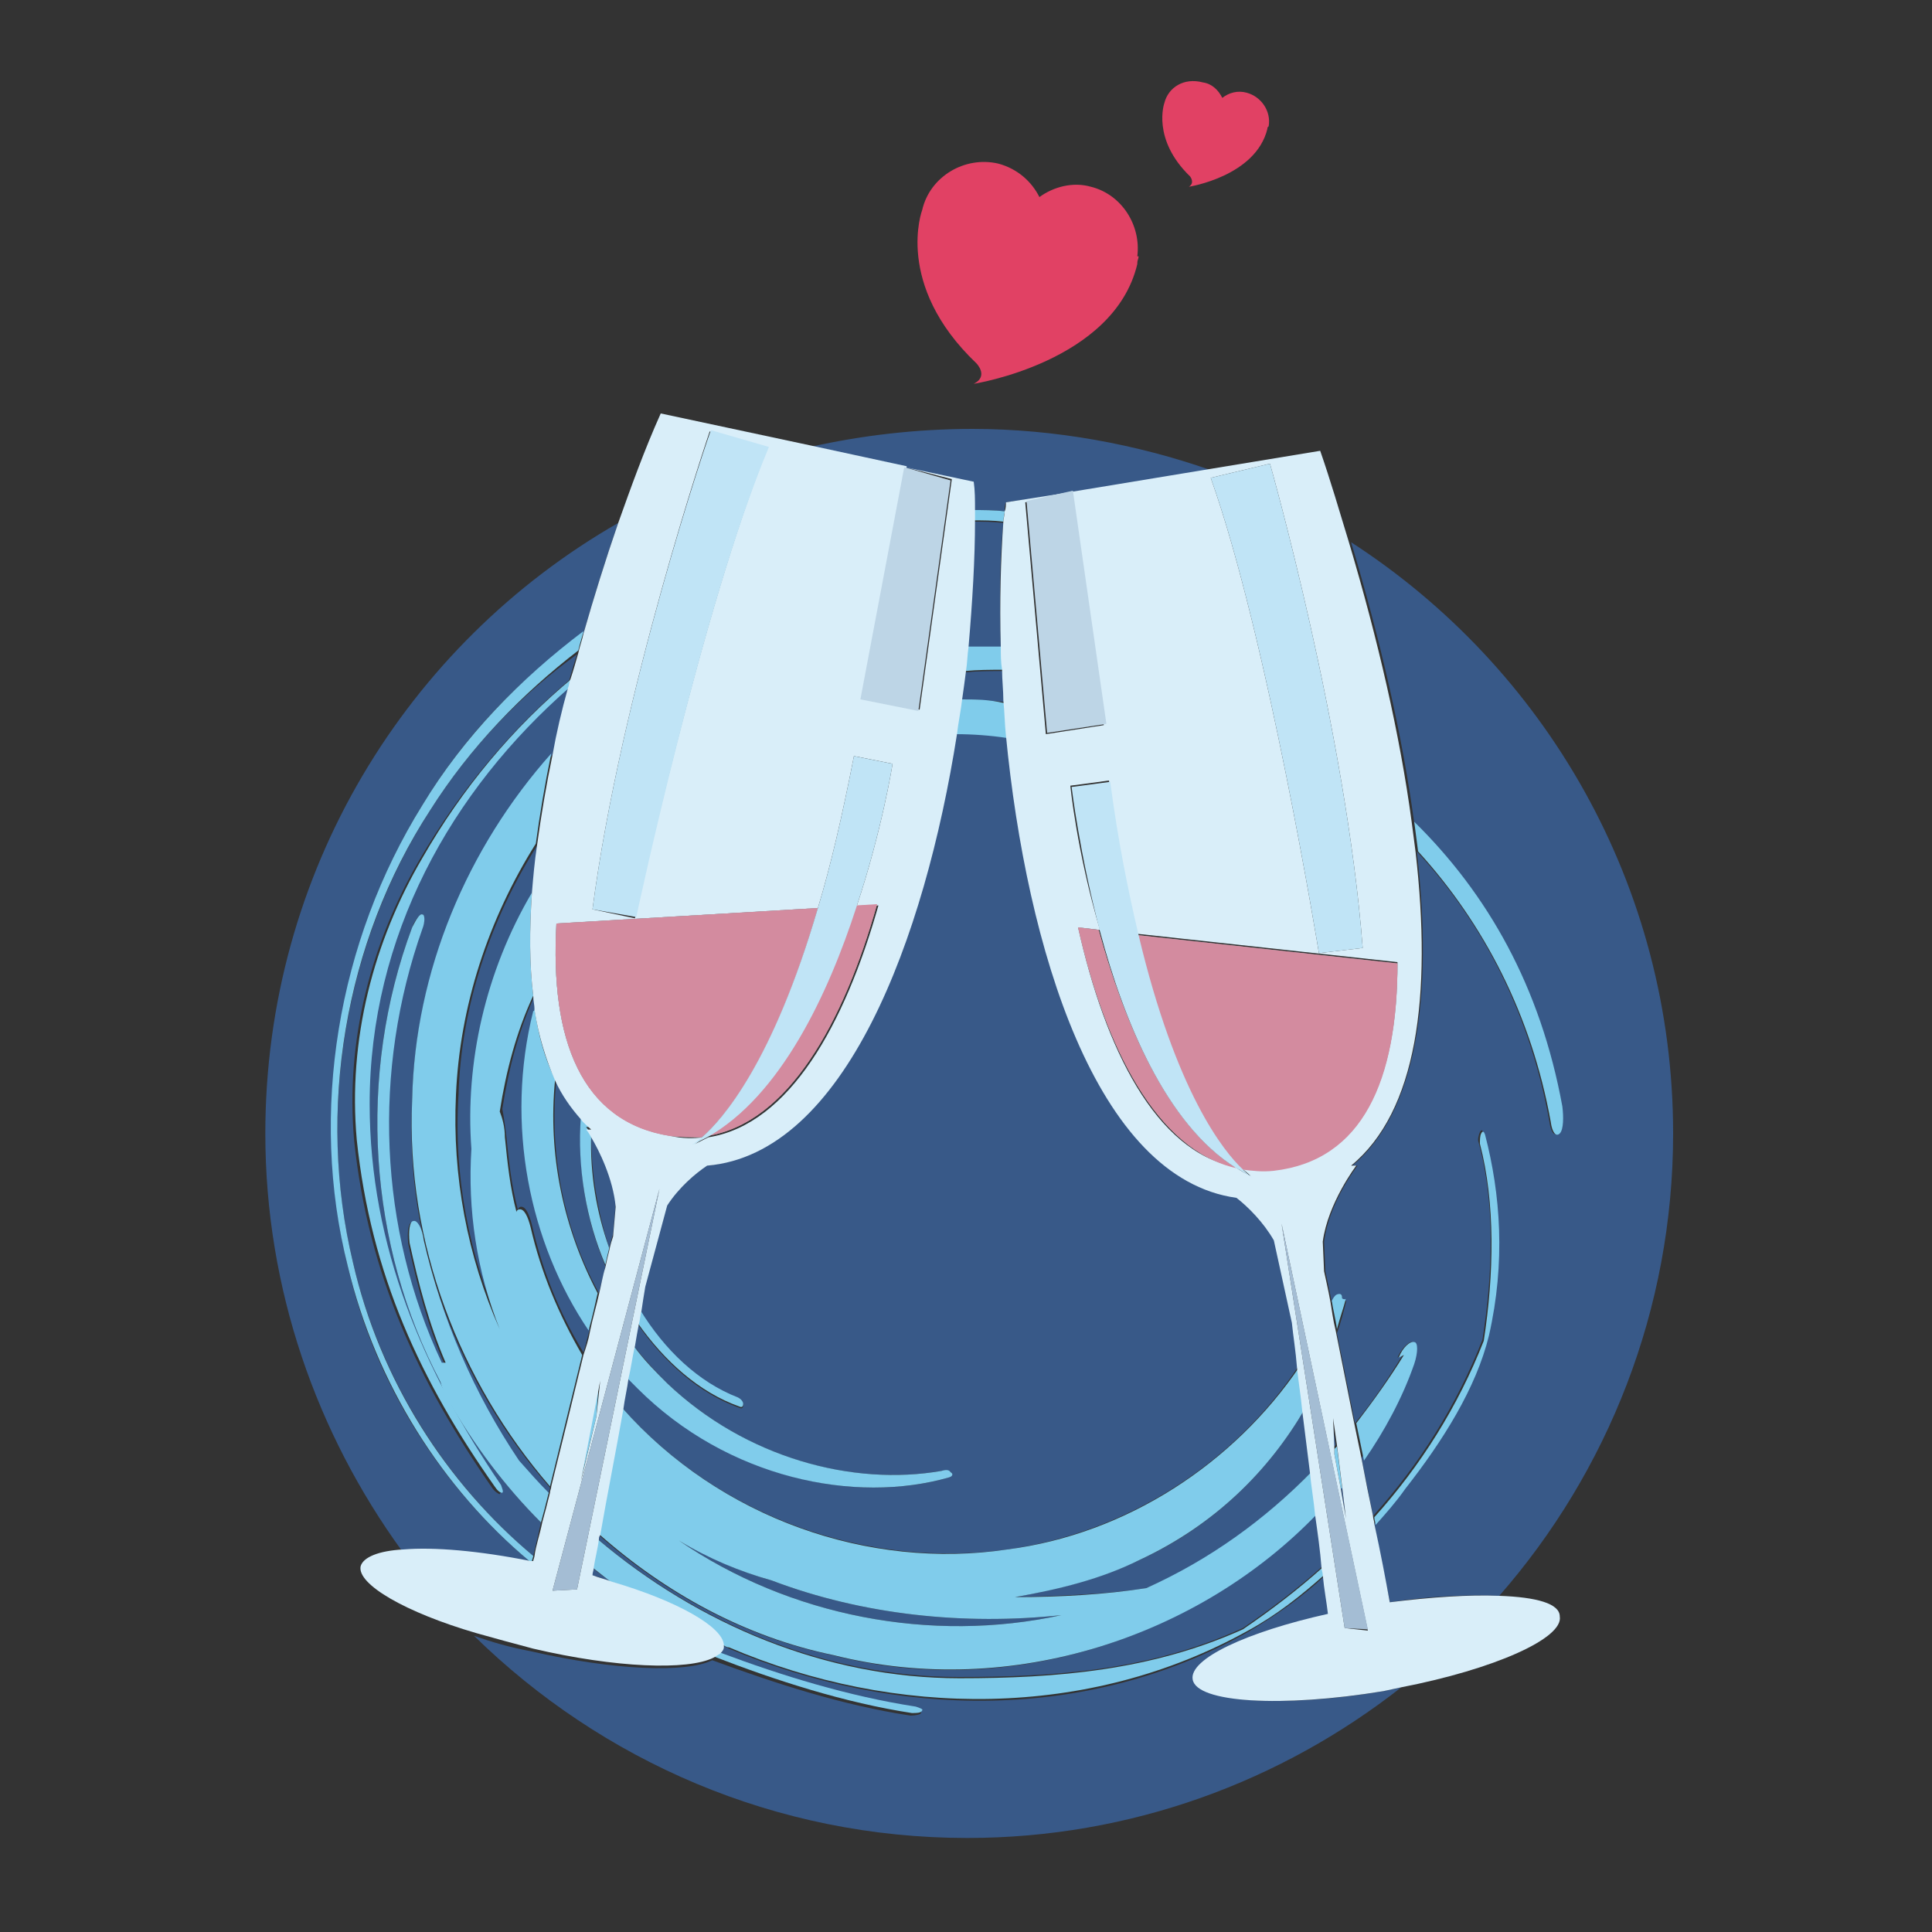 <?xml version="1.0" encoding="utf-8"?>
<!-- Generator: Adobe Illustrator 18.1.0, SVG Export Plug-In . SVG Version: 6.00 Build 0)  -->
<svg version="1.1" id="Layer_1" xmlns="http://www.w3.org/2000/svg" xmlns:xlink="http://www.w3.org/1999/xlink" x="0px" y="0px"
	 viewBox="0 0 150 150" enable-background="new 0 0 150 150" xml:space="preserve">
<rect x="0" y="0" width="150" height="150" fill="#333333" stroke="none"/>
<g>
	<path fill="#E14164" d="M75.6,29.8c0,0,10.9-1.7,12.7-9.3c0,0,0,0,0-0.1c0,0,0,0,0,0c0-0.2,0.1-0.3,0.1-0.5l-0.1,0
		c0.3-2.4-1.2-4.8-3.6-5.4c-1.4-0.4-2.9,0-4,0.8c-0.6-1.2-1.7-2.2-3.2-2.6c-2.6-0.6-5.3,1-5.9,3.6c0,0-2.2,5.8,4.2,11.9
		C75.8,28.2,76.8,29.2,75.6,29.8z"/>
	<path fill="#E14164" d="M92.3,14.5c0,0,5.2-0.8,6.1-4.5c0,0,0,0,0,0c0,0,0,0,0,0c0-0.1,0-0.1,0.1-0.2l0,0c0.2-1.2-0.6-2.3-1.7-2.6
		c-0.7-0.2-1.4,0-1.9,0.4c-0.3-0.6-0.8-1.1-1.5-1.2C91.9,6,90.7,6.8,90.4,8c0,0-1,2.8,2,5.7C92.4,13.7,92.8,14.2,92.3,14.5z"/>
	<path fill="#385988" d="M54.8,90.5c-0.9,0.7-2.2,1.8-3.1,3.1L50,99.9c-0.1,0.6-0.2,1.2-0.3,1.9c1.9,3.1,4.5,5.5,7.6,6.8
		c0.2,0.1,0.4,0.3,0.4,0.5c0,0.2-0.1,0.3-0.3,0.2c-3.1-1.1-5.8-3.5-7.9-6.5c-0.1,0.6-0.2,1.1-0.3,1.7c0.8,1,1.7,2,2.6,2.9
		c6.1,5.8,14.3,8,21.3,6.8c0.3-0.1,0.6,0,0.7,0.1c0.2,0.1,0.1,0.3-0.1,0.4c-7.3,2.1-17.1,0.1-24.2-7c-0.3-0.2-0.5-0.5-0.8-0.8
		c-0.1,0.8-0.3,1.6-0.4,2.4c7.6,8.6,19.2,12.5,29.9,11c9.3-1.3,17.6-6.7,22.6-14.2c-0.2-1.3-0.3-2.5-0.4-3.5l-1.4-6.4
		c-0.8-1.4-2-2.6-2.9-3.3c-10.9-1.5-16.3-19.4-17.9-35.8c-1.3-0.2-2.6-0.3-4-0.3C71.7,72.8,65.5,89.5,54.8,90.5z"/>
	<path fill="#385988" d="M59.9,122.7c-2.5-0.7-5-1.8-7.2-3.1c8.6,5.9,19.6,8,29.7,5.8C74.9,126.2,67,125.4,59.9,122.7z"/>
	<path fill="#385988" d="M47.3,96.9c0.1-0.4,0.2-0.8,0.3-1.1l0.2-2.3c-0.2-2.2-1.3-4.3-1.9-5.4C45.9,91.1,46.4,94.1,47.3,96.9z"/>
	<path fill="#385988" d="M75.5,40.5c0,3-0.1,6.3-0.5,9.8c0.9,0,1.8,0,2.7,0c-0.1-3.5-0.1-6.8,0.2-9.7C77.1,40.5,76.3,40.5,75.5,40.5
		z"/>
	<path fill="#385988" d="M70,36.3l0.2,0l5.2,1.1c0,0.7,0.1,1.4,0.1,2.2c0.8,0,1.7,0,2.5,0.1c0-0.2,0-0.5,0.1-0.7l5.6-0.8l0.4,0v0
		l9.9-1.7c-5.7-2-12.1-3.2-18.5-3.2c-4.3,0-8.6,0.5-12.6,1.4L70,36.3L70,36.3z"/>
	<path fill="#385988" d="M74.6,54.3c1.1,0,2.2,0.1,3.4,0.2c-0.1-0.8-0.1-1.6-0.1-2.4c-1,0-2,0-3,0.1C74.8,52.8,74.7,53.5,74.6,54.3z
		"/>
	<path fill="#385988" d="M45.9,122.3c0.5,0.1,1,0.3,1.5,0.5c-0.5-0.4-1-0.7-1.4-1.1C46,121.9,45.9,122.1,45.9,122.3z"/>
	<path fill="#385988" d="M121.2,85.8c0.2,0.8,0.1,1.8-0.2,2.1c-0.3,0.4-0.6,0-0.7-0.8c-1.5-8.4-5.2-15.5-10.3-21
		c1.3,11.3,0,20.2-5,24.4l0.4,0c0,0-2.2,2.8-2.6,5.9l0.1,2.3c0.1,0.5,0.3,1.4,0.5,2.4c0.1-0.2,0.2-0.4,0.4-0.5
		c0.2-0.2,0.4-0.1,0.4,0.3c0.1,0,0.4,0.1,0.3,0.2c-0.2,0.8-0.4,1.6-0.7,2.4c0.4,2,0.9,4.5,1.4,7c1.4-1.7,2.6-3.5,3.7-5.3l-0.4,0.2
		c0.3-0.7,0.9-1.3,1.2-1.2c0.3,0.1,0.3,0.8-0.1,1.5c-1,2.7-2.3,5.2-3.9,7.5c0.3,1.5,0.6,3,0.9,4.5c3.6-4,6.5-8.6,8.5-13.7
		c0.8-5.1,1-10.6-0.3-15.3c-0.1-0.2,0-0.6,0.1-0.8c0.1-0.2,0.2-0.2,0.3,0.1c1.2,4.6,1.6,9.9,0.3,15.6c-1,4.2-3.6,8.3-6.5,11.9
		c-0.7,0.9-1.5,1.9-2.3,2.8c0.4,2.3,0.9,4.4,1.2,6.1c3.2-0.5,6.2-0.6,8.5-0.5c8.4-9.6,13.5-22.2,13.5-35.9c0-19.3-10-36.2-25-45.9
		c2.3,7.7,4,15.1,4.9,21.8C115.4,69.3,119.5,76.6,121.2,85.8z"/>
	<path fill="#385988" d="M88.5,121.1c-3.1,1.5-6.4,2.3-9.7,2.9c3.5-0.1,7-0.2,10.2-0.7c5-2.1,9.2-5.3,12.9-9.1
		c-0.2-1.6-0.4-3.2-0.6-4.8C98.5,114.2,94.2,118.5,88.5,121.1z"/>
	<path fill="#385988" d="M64.6,128.5c-6.8-1.4-13-4.8-18.2-9.4c0,0.1,0,0.2-0.1,0.3c7.8,6.6,17.7,10.8,28.1,10.8
		c7.6,0,14.9-0.5,22.1-3.8c2.2-1.5,4.3-3.1,6.3-4.9c-0.2-1.3-0.4-2.7-0.5-4.1C93.1,127,78.5,132.1,64.6,128.5z"/>
	<path fill="#385988" d="M46.5,100.4c0.2-0.8,0.4-1.5,0.5-2.1c-1.5-3.6-2.2-7.6-1.8-11.5c-0.8-0.9-1.4-1.9-2-3
		C42.6,89.6,43.8,95.5,46.5,100.4z"/>
	<path fill="#385988" d="M38.9,103.1c-1.8-4.5-2.5-9.3-2.2-14c-0.5-6.8,1.1-13.9,4.7-19.9c0.1-1.2,0.2-2.4,0.4-3.7
		c-3.7,5.8-6,12.6-6.2,19.5C35.2,91.2,36.4,97.5,38.9,103.1z"/>
	<path fill="#385988" d="M33.4,62.9c-6.7,10.4-8.8,23.5-6,35.1c2.1,9.1,7.3,17.2,14,22.8c0.2-0.8,0.4-1.7,0.6-2.6
		c-2.8-2.8-5.2-6-7.2-9.5c-0.3-0.5-0.5-1-0.6-1.4c-5.6-10.6-6.5-23.8-2.2-35.3c0.2-0.6,0.6-1,0.8-1c0.2,0.1,0.2,0.6-0.1,1.2
		c-3.9,10.9-3.4,23.3,1.5,33.7c0.1-0.1,0.2-0.1,0.3,0c-1.3-3-2.1-6.1-2.8-9.3c-0.1-0.9,0-1.7,0.3-1.7c0.3,0,0.7,0.6,0.8,1.5
		c1.4,6.1,3.9,11.9,7.5,17.1c0.7,0.9,1.5,1.7,2.3,2.5c0-0.2,0.1-0.3,0.1-0.5c-7.1-8.1-11.3-18.9-10.7-30c0.2-9.9,4.3-19.6,10.9-26.9
		c0.4-1.7,0.8-3.4,1.2-5.2c-9.2,8.1-15.5,19.4-15.6,32.4c0,11.1,4.2,20.8,10.2,29.6c0.2,0.3,0.2,0.5,0.1,0.6c-0.1,0-0.4-0.2-0.6-0.5
		c-5.7-8.2-9.6-16.5-10.7-26.9c-0.7-7.8,1.3-15.4,5.1-21.9c3.1-5.3,7-10,11.6-13.9c0.2-0.7,0.4-1.4,0.6-2
		C40.5,53.9,36.5,58,33.4,62.9z"/>
	<path fill="#385988" d="M104.5,117.9l-0.3-2.5c0,0-0.1,0.1-0.1,0.1L104.5,117.9z"/>
	<path fill="#385988" d="M92.8,130.4c-0.3-1.6,4.3-3.7,10.5-5.1c-0.1-0.9-0.3-1.9-0.4-3c-1.8,1.7-3.8,3.1-6,4.4
		c-12.4,7-27.3,6.8-40.3,1.3c-0.2-0.1-0.3-0.2-0.5-0.2c0,0.1,0,0.2,0,0.2c0,0.2-0.2,0.3-0.3,0.5c4.8,1.8,10,3.4,15.2,4.2
		c0.3,0,0.6,0.2,0.5,0.3c0,0.1-0.4,0.2-0.8,0.2c-5.3-0.8-10.5-2.5-15.4-4.3c-2,1-7.6,0.8-14.1-0.7c-1.6-0.3-3-0.7-4.4-1.2
		c9.9,9.7,23.4,15.7,38.3,15.7c12.7,0,24.4-4.4,33.7-11.7c-0.5,0.1-0.9,0.2-1.4,0.3C99.7,132.6,93.1,132.2,92.8,130.4z"/>
	<path fill="#385988" d="M103.5,112.4c0.1-0.1,0.1-0.1,0.2-0.2l-0.3-2.1L103.5,112.4z"/>
	<path fill="#385988" d="M39.3,88.1c0.2,2,0.4,3.9,0.9,5.8c0.1-0.1,0.1-0.2,0.2-0.2c0.4-0.1,0.7,0.6,0.9,1.4c0.8,3.5,2.1,6.8,4,9.9
		c0.2-0.6,0.3-1.2,0.5-1.8c-4.6-6.8-6.5-16-4.2-24.8c0-0.1,0-0.2,0.1-0.2c-0.1-0.4-0.1-0.7-0.1-1.1c-1.3,2.8-2.1,5.8-2.6,9
		C39.1,86.6,39.2,87.3,39.3,88.1z"/>
	<path fill="#385988" d="M41.1,121.2c-6.7-5.6-12-13.7-14.1-22.9c-2.9-11.9-0.8-25.2,5.8-35.8c3.2-5.3,7.5-9.8,12.5-13.3
		c0.8-2.8,1.7-5.7,2.7-8.6C31.6,50,20.6,67.7,20.6,88c0,12.1,4,23.3,10.6,32.4C33.6,120.2,37.2,120.5,41.1,121.2z"/>
	<polygon fill="#80CCEB" points="46.3,110 46.5,107.2 45.1,114.9 	"/>
	<path fill="#80CCEB" d="M121.1,88c0.3-0.3,0.3-1.3,0.2-2.1c-1.7-9.3-5.8-16.5-11.5-22.1c0.1,0.8,0.2,1.5,0.3,2.3
		c5.1,5.6,8.8,12.7,10.3,21C120.5,87.9,120.8,88.3,121.1,88z"/>
	<path fill="#80CCEB" d="M42.7,115.4c0.8-3.3,1.7-6.9,2.5-10.2c-1.8-3.1-3.2-6.4-4-9.9c-0.2-0.8-0.5-1.5-0.9-1.4
		c-0.1,0-0.2,0.1-0.2,0.2c-0.5-1.9-0.7-3.8-0.9-5.8c0-0.8-0.2-1.5-0.4-2c0.5-3.2,1.3-6.2,2.6-9c-0.3-2.4-0.3-5.1-0.1-8
		c-3.6,6.1-5.2,13.2-4.7,19.9c-0.3,4.7,0.4,9.5,2.2,14c-2.5-5.6-3.7-11.9-3.4-18.2c0.3-6.9,2.5-13.6,6.2-19.5c0.3-2.2,0.7-4.6,1.2-7
		C36.3,65.8,32.2,75.4,32,85.4C31.5,96.5,35.7,107.3,42.7,115.4z"/>
	<path fill="#80CCEB" d="M104.2,100.8c0-0.3-0.1-0.4-0.4-0.3c-0.2,0.1-0.3,0.3-0.4,0.5c0.1,0.7,0.3,1.4,0.4,2.2
		c0.2-0.8,0.5-1.6,0.7-2.4C104.5,100.9,104.3,100.9,104.2,100.8z"/>
	<path fill="#80CCEB" d="M78.2,120.3c-10.7,1.6-22.3-2.4-29.9-11c-0.6,3.4-1.3,6.9-1.8,9.8c5.2,4.6,11.4,8,18.2,9.4
		c13.9,3.5,28.5-1.5,37.6-11c-0.1-1.1-0.3-2.2-0.4-3.3c-3.7,3.8-8,6.9-12.9,9.1c-3.2,0.5-6.7,0.7-10.2,0.7c3.4-0.6,6.7-1.4,9.7-2.9
		c5.8-2.7,10-6.9,12.8-11.7c-0.1-1.1-0.3-2.3-0.4-3.3C95.8,113.6,87.5,119.1,78.2,120.3z M82.4,125.4c-10.1,2.2-21.1,0.1-29.7-5.8
		c2.3,1.4,4.7,2.4,7.2,3.1C67,125.4,74.9,126.2,82.4,125.4z"/>
	<path fill="#80CCEB" d="M103.6,112.9l0.5,2.7c0,0,0.1-0.1,0.1-0.1l-0.4-3.2c-0.1,0.1-0.1,0.1-0.2,0.2L103.6,112.9z"/>
	<path fill="#80CCEB" d="M74.6,54.3c-0.1,0.9-0.3,1.8-0.4,2.7c1.3,0,2.7,0.1,4,0.3c-0.1-0.9-0.2-1.8-0.2-2.7
		C76.8,54.3,75.7,54.3,74.6,54.3z"/>
	<path fill="#80CCEB" d="M73.7,114.7c0.3-0.1,0.3-0.3,0.1-0.4c-0.1-0.2-0.4-0.2-0.7-0.1c-6.9,1.2-15.2-1-21.3-6.8
		c-0.9-0.9-1.8-1.8-2.6-2.9c-0.1,0.8-0.3,1.6-0.5,2.5c0.3,0.3,0.5,0.5,0.8,0.8C56.5,114.8,66.4,116.8,73.7,114.7z"/>
	<path fill="#80CCEB" d="M45.7,103.3c0.3-1.1,0.5-2,0.7-2.9c-2.6-4.9-3.9-10.7-3.3-16.6c-0.8-1.6-1.3-3.4-1.6-5.5
		c0,0.1,0,0.2-0.1,0.2C39.2,87.3,41.1,96.5,45.7,103.3z"/>
	<path fill="#80CCEB" d="M75.1,50.2c-0.1,0.6-0.1,1.2-0.2,1.9c1-0.1,2-0.1,3-0.1c0-0.6-0.1-1.2-0.1-1.8
		C76.8,50.2,75.9,50.2,75.1,50.2z"/>
	<path fill="#80CCEB" d="M109.8,104.2c-0.3-0.1-0.9,0.4-1.2,1.2l0.4-0.2c-1.1,1.8-2.4,3.6-3.7,5.3c0.2,1,0.4,1.9,0.6,2.9
		c1.6-2.3,3-4.9,3.9-7.5C110.1,105,110.1,104.2,109.8,104.2z"/>
	<path fill="#80CCEB" d="M70.8,133c0.4,0,0.7,0,0.8-0.2c0.1-0.1-0.2-0.2-0.5-0.3c-5.2-0.8-10.4-2.4-15.2-4.2
		c-0.1,0.1-0.3,0.2-0.5,0.3C60.3,130.5,65.6,132.2,70.8,133z"/>
	<path fill="#80CCEB" d="M32.8,62.5c-6.6,10.6-8.8,23.9-5.8,35.8c2.2,9.2,7.4,17.3,14.1,22.9c0.1,0,0.1,0,0.2,0
		c0-0.1,0.1-0.3,0.1-0.4c-6.7-5.6-11.9-13.6-14-22.8c-2.8-11.7-0.7-24.8,6-35.1c3.1-4.9,7.1-9,11.5-12.4c0.1-0.5,0.3-1,0.4-1.5
		C40.4,52.7,36,57.2,32.8,62.5z"/>
	<path fill="#80CCEB" d="M75.5,39.6c0,0.3,0,0.6,0,0.8c0.8,0,1.6,0,2.4,0.1c0-0.3,0.1-0.6,0.1-0.8C77.2,39.6,76.3,39.6,75.5,39.6z"
		/>
	<path fill="#80CCEB" d="M32.8,66.6c-3.8,6.5-5.8,14.1-5.1,21.9c1.1,10.5,5,18.8,10.7,26.9c0.2,0.3,0.4,0.5,0.6,0.5
		c0.1-0.1,0-0.3-0.1-0.6c-6-8.8-10.2-18.5-10.2-29.6c0-13,6.3-24.3,15.6-32.4c0.1-0.2,0.1-0.5,0.2-0.7
		C39.8,56.5,35.9,61.2,32.8,66.6z"/>
	<path fill="#80CCEB" d="M57.4,109.2c0.2,0.1,0.3,0,0.3-0.2c0-0.2-0.2-0.4-0.4-0.5c-3.1-1.2-5.7-3.7-7.6-6.8c-0.1,0.3-0.1,0.6-0.2,1
		C51.6,105.7,54.3,108.1,57.4,109.2z"/>
	<path fill="#80CCEB" d="M47,98.2c0.1-0.5,0.2-0.9,0.3-1.3c-1-2.8-1.5-5.8-1.4-8.8c-0.2-0.4-0.4-0.6-0.4-0.6l0.4,0
		c-0.3-0.2-0.5-0.5-0.8-0.8C44.8,90.6,45.5,94.7,47,98.2z"/>
	<path fill="#80CCEB" d="M32.9,96.3c-0.1-0.9-0.5-1.6-0.8-1.5c-0.3,0-0.4,0.8-0.3,1.7c0.7,3.2,1.5,6.3,2.8,9.3c-0.1,0-0.2,0-0.3,0
		c-4.9-10.4-5.4-22.7-1.5-33.7C33,71.6,33,71,32.8,71c-0.2-0.1-0.5,0.4-0.8,1c-4.3,11.5-3.4,24.7,2.2,35.3c0.1,0.4,0.3,0.9,0.6,1.4
		c2,3.5,4.4,6.7,7.2,9.5c0.2-0.7,0.4-1.5,0.6-2.3c-0.8-0.8-1.5-1.6-2.3-2.5C36.8,108.2,34.3,102.4,32.9,96.3z"/>
	<path fill="#80CCEB" d="M74.5,130.3c-10.4,0-20.3-4.2-28.1-10.8c-0.1,0.8-0.3,1.6-0.4,2.2c0.5,0.4,0.9,0.7,1.4,1.1
		c5.1,1.6,8.6,3.5,8.7,4.9c0.2,0.1,0.3,0.2,0.5,0.2c12.9,5.5,27.9,5.6,40.3-1.3c2.2-1.2,4.1-2.7,6-4.4c0-0.2-0.1-0.4-0.1-0.6
		c-2,1.8-4.1,3.4-6.3,4.9C89.4,129.7,82,130.3,74.5,130.3z"/>
	<path fill="#80CCEB" d="M115.6,103.7c1.3-5.7,0.9-11-0.3-15.6c-0.1-0.3-0.2-0.3-0.3-0.1c-0.1,0.2-0.1,0.5-0.1,0.8
		c1.2,4.6,1.1,10.1,0.3,15.3c-2,5.1-4.9,9.7-8.5,13.7c0,0.2,0.1,0.4,0.1,0.6c0.8-0.9,1.6-1.8,2.3-2.8
		C112,111.9,114.6,107.8,115.6,103.7z"/>
	<path fill="#D9EEF9" d="M55.4,128.7c0.2-0.1,0.3-0.2,0.5-0.3c0.1-0.1,0.3-0.3,0.3-0.5c0-0.1,0-0.2,0-0.2c-0.1-1.4-3.6-3.4-8.7-4.9
		c-0.5-0.2-1-0.3-1.5-0.5c0-0.2,0.1-0.4,0.1-0.6c0.1-0.7,0.3-1.4,0.4-2.2c0-0.1,0-0.2,0.1-0.3c0.5-2.9,1.2-6.4,1.8-9.8
		c0.1-0.8,0.3-1.6,0.4-2.4c0.2-0.8,0.3-1.7,0.5-2.5c0.1-0.6,0.2-1.2,0.3-1.7c0.1-0.3,0.1-0.7,0.2-1c0.1-0.7,0.2-1.3,0.3-1.9l1.7-6.3
		c0.9-1.4,2.2-2.5,3.1-3.1c10.7-0.9,16.9-17.6,19.4-33.5c0.1-0.9,0.3-1.8,0.4-2.7c0.1-0.7,0.2-1.4,0.3-2.2c0.1-0.6,0.1-1.2,0.2-1.9
		c0.3-3.5,0.5-6.8,0.5-9.8c0-0.3,0-0.6,0-0.8c0-0.8,0-1.5-0.1-2.2l-5.2-1.1l3.5,0.9l-2.5,17.9l-4.5-0.9l3.5-18l-7.4-1.6l-11.7-2.5
		C50,35,49,37.8,48,40.6c-1,2.9-1.9,5.8-2.7,8.6c-0.1,0.5-0.3,1-0.4,1.5c-0.2,0.7-0.4,1.4-0.6,2c-0.1,0.2-0.1,0.5-0.2,0.7
		c-0.5,1.8-0.9,3.5-1.2,5.2c-0.5,2.4-0.9,4.8-1.2,7c-0.2,1.3-0.3,2.5-0.4,3.7c-0.2,2.9-0.2,5.6,0.1,8c0,0.4,0.1,0.7,0.1,1.1
		c0.3,2,0.9,3.9,1.6,5.5c0.5,1.1,1.2,2.1,2,3c0.2,0.3,0.5,0.5,0.8,0.8l-0.4,0c0,0,0.2,0.2,0.4,0.6c0.6,1,1.7,3.2,1.9,5.4l-0.2,2.3
		c-0.1,0.3-0.2,0.6-0.3,1.1c-0.1,0.4-0.2,0.8-0.3,1.3c-0.2,0.6-0.3,1.3-0.5,2.1c-0.2,0.9-0.5,1.9-0.7,2.9c-0.1,0.6-0.3,1.2-0.5,1.8
		c-0.8,3.3-1.7,7-2.5,10.2c0,0.2-0.1,0.3-0.1,0.5c-0.2,0.8-0.4,1.6-0.6,2.3c-0.2,1-0.5,1.8-0.6,2.6c0,0.1-0.1,0.3-0.1,0.4
		c-0.1,0-0.1,0-0.2,0c-4-0.8-7.5-1.1-9.9-0.9c-1.9,0.1-3.1,0.6-3.3,1.3c-0.3,1.4,3.5,3.6,9,5.2c1.4,0.4,2.9,0.8,4.4,1.2
		C47.8,129.5,53.4,129.7,55.4,128.7z M44.8,123.4l-1.9,0.1l8.3-31.2L44.8,123.4z M46.3,110l-1.2,5l1.5-7.8L46.3,110z M55.1,33.5
		l4.5,1.3c-5,12.1-10.3,36.5-10.3,36.5L46,70.6C48.2,53.8,55.1,33.5,55.1,33.5z M43.2,71.7l20.3-1.2c1-3.3,1.9-7.2,2.8-11.8l3,0.6
		c0,0-0.8,5.1-2.8,11.1l1.7-0.1c-2.6,9.2-6.9,17-13.2,18c-0.4,0.2-0.8,0.4-1.2,0.6c0,0,0.3-0.1,0.8-0.6c-0.8,0.1-1.6,0.1-2.5-0.1
		C45.1,87.1,42.7,80.7,43.2,71.7z"/>
	<path fill="#D9EEF9" d="M54.9,88.2c6.3-1,10.6-8.8,13.2-18l-1.7,0.1C64.3,77.1,60.6,85,54.9,88.2z"/>
	<path opacity="0.6" fill="#CF4A62" d="M54.9,88.2c6.3-1,10.6-8.8,13.2-18l-1.7,0.1C64.3,77.1,60.6,85,54.9,88.2z"/>
	<path fill="#D9EEF9" d="M52,88.2c0.9,0.1,1.7,0.1,2.5,0.1c1.6-1.4,5.5-5.7,9-17.8l-20.3,1.2C42.7,80.7,45.1,87.1,52,88.2z"/>
	<path opacity="0.6" fill="#CF4A62" d="M52,88.2c0.9,0.1,1.7,0.1,2.5,0.1c1.6-1.4,5.5-5.7,9-17.8l-20.3,1.2
		C42.7,80.7,45.1,87.1,52,88.2z"/>
	<path fill="#C0E4F6" d="M46,70.6l3.4,0.6c0,0,5.2-24.4,10.3-36.5l-4.5-1.3C55.1,33.5,48.2,53.8,46,70.6z"/>
	<path fill="#C0E4F6" d="M54.5,88.3c-0.5,0.4-0.8,0.6-0.8,0.6c0.4-0.2,0.8-0.4,1.2-0.6c5.7-3.2,9.4-11.1,11.6-17.9
		c2-6,2.8-11.1,2.8-11.1l-3-0.6c-0.9,4.6-1.8,8.5-2.8,11.8C60,82.5,56.1,86.9,54.5,88.3z"/>
	<polygon fill="#D9EEF9" points="51.2,92.3 42.9,123.5 44.8,123.4 	"/>
	<polygon opacity="0.33" fill="#385988" points="51.2,92.3 42.9,123.5 44.8,123.4 	"/>
	<polygon fill="#385988" points="70.2,36.3 70.3,36.3 70.2,36.3 	"/>
	<polygon opacity="0.17" fill="#385988" points="70.2,36.3 70.3,36.3 70.2,36.3 	"/>
	<polygon fill="#D9EEF9" points="66.8,54.3 71.3,55.2 73.8,37.3 70.3,36.3 70.2,36.3 	"/>
	<polygon opacity="0.17" fill="#385988" points="66.8,54.3 71.3,55.2 73.8,37.3 70.3,36.3 70.2,36.3 	"/>
	<path fill="#D9EEF9" d="M116.4,123.9c-2.3-0.1-5.3,0.1-8.5,0.5c-0.3-1.7-0.7-3.8-1.2-6.1c0-0.2-0.1-0.4-0.1-0.6
		c-0.3-1.4-0.6-2.9-0.9-4.5c-0.2-1-0.4-1.9-0.6-2.9c-0.5-2.5-1-5-1.4-7c-0.2-0.8-0.3-1.6-0.4-2.2c-0.2-1.1-0.4-1.9-0.5-2.4l-0.1-2.3
		c0.4-3,2.6-5.9,2.6-5.9l-0.4,0c5.1-4.2,6.3-13.1,5-24.4c-0.1-0.8-0.2-1.5-0.3-2.3c-0.9-6.7-2.6-14.1-4.9-21.8
		c-0.7-2.3-1.4-4.7-2.2-7l-9.1,1.5l-10.3,1.7l2.6,18.1l-4.5,0.7l-1.6-18l3.6-0.8L78.1,39c0,0.2,0,0.5-0.1,0.7c0,0.3-0.1,0.6-0.1,0.8
		c-0.2,2.9-0.3,6.2-0.2,9.7c0,0.6,0,1.2,0.1,1.8c0,0.8,0.1,1.6,0.1,2.4c0.1,0.9,0.1,1.8,0.2,2.7C79.7,73.6,85.1,91.5,96,93
		c0.9,0.7,2.1,1.9,2.9,3.3l1.4,6.4c0.1,1,0.3,2.2,0.4,3.5c0.1,1,0.3,2.2,0.4,3.3c0.2,1.6,0.4,3.2,0.6,4.8c0.1,1.1,0.3,2.2,0.4,3.3
		c0.2,1.4,0.4,2.8,0.5,4.1c0,0.2,0.1,0.4,0.1,0.6c0.1,1.1,0.3,2.1,0.4,3c-6.3,1.4-10.8,3.5-10.5,5.1c0.3,1.8,6.9,2.2,14.8,0.9
		c0.5-0.1,0.9-0.2,1.4-0.3c7.2-1.4,12.6-3.8,12.3-5.5C121.1,124.5,119.3,124,116.4,123.9z M104.2,115.4l0.3,2.5l-0.4-2.3l-0.5-2.7
		l0-0.5l-0.1-2.3l0.3,2.1L104.2,115.4z M94,37.1l4.6-1.1c0,0,5.9,20.7,7.2,37.6l-3.4,0.4C102.4,74,98.4,49.4,94,37.1z M83.7,72
		l1.7,0.2C83.6,66.1,83.1,61,83.1,61l3-0.4c0.6,4.6,1.4,8.6,2.2,11.9l20.2,2.2c0,9.1-2.7,15.3-9.6,16.1c-0.9,0.1-1.7,0.1-2.5-0.1
		c0.5,0.4,0.7,0.6,0.7,0.6c-0.4-0.2-0.8-0.4-1.2-0.7C89.7,89.4,85.8,81.4,83.7,72z M99.5,95l6.7,31.6l-1.8-0.2L99.5,95z"/>
	<path fill="#D9EEF9" d="M96.4,90.8c0.8,0.1,1.6,0.2,2.5,0.1c6.9-0.8,9.6-7,9.6-16.1l-20.2-2.2C91.3,84.8,94.9,89.3,96.4,90.8z"/>
	<path opacity="0.6" fill="#CF4A62" d="M96.4,90.8c0.8,0.1,1.6,0.2,2.5,0.1c6.9-0.8,9.6-7,9.6-16.1l-20.2-2.2
		C91.3,84.8,94.9,89.3,96.4,90.8z"/>
	<path fill="#D9EEF9" d="M85.3,72.2L83.7,72c2.1,9.3,6.1,17.3,12.3,18.7C90.5,87.3,87.2,79.1,85.3,72.2z"/>
	<path opacity="0.6" fill="#CF4A62" d="M85.3,72.2L83.7,72c2.1,9.3,6.1,17.3,12.3,18.7C90.5,87.3,87.2,79.1,85.3,72.2z"/>
	<path fill="#C0E4F6" d="M102.4,74l3.4-0.4C104.5,56.7,98.6,36,98.6,36L94,37.1C98.4,49.4,102.4,74,102.4,74z"/>
	<path fill="#C0E4F6" d="M96,90.7c0.4,0.2,0.8,0.5,1.2,0.7c0,0-0.3-0.2-0.7-0.6c-1.5-1.4-5.2-6-8.1-18.2c-0.8-3.4-1.6-7.3-2.2-11.9
		l-3,0.4c0,0,0.6,5.1,2.2,11.2C87.2,79.1,90.5,87.3,96,90.7z"/>
	<polygon fill="#D9EEF9" points="106.2,126.5 99.5,95 104.4,126.4 	"/>
	<polygon opacity="0.33" fill="#385988" points="106.2,126.5 99.5,95 104.4,126.4 	"/>
	<polygon fill="#385988" points="83.3,38.1 83.3,38.1 83.3,38.1 	"/>
	<polygon opacity="0.17" fill="#385988" points="83.3,38.1 83.3,38.1 83.3,38.1 	"/>
	<polygon fill="#D9EEF9" points="79.7,38.9 81.3,56.9 85.9,56.2 83.3,38.1 83.3,38.1 	"/>
	<polygon opacity="0.17" fill="#385988" points="79.7,38.9 81.3,56.9 85.9,56.2 83.3,38.1 83.3,38.1 	"/>
</g>
</svg>
